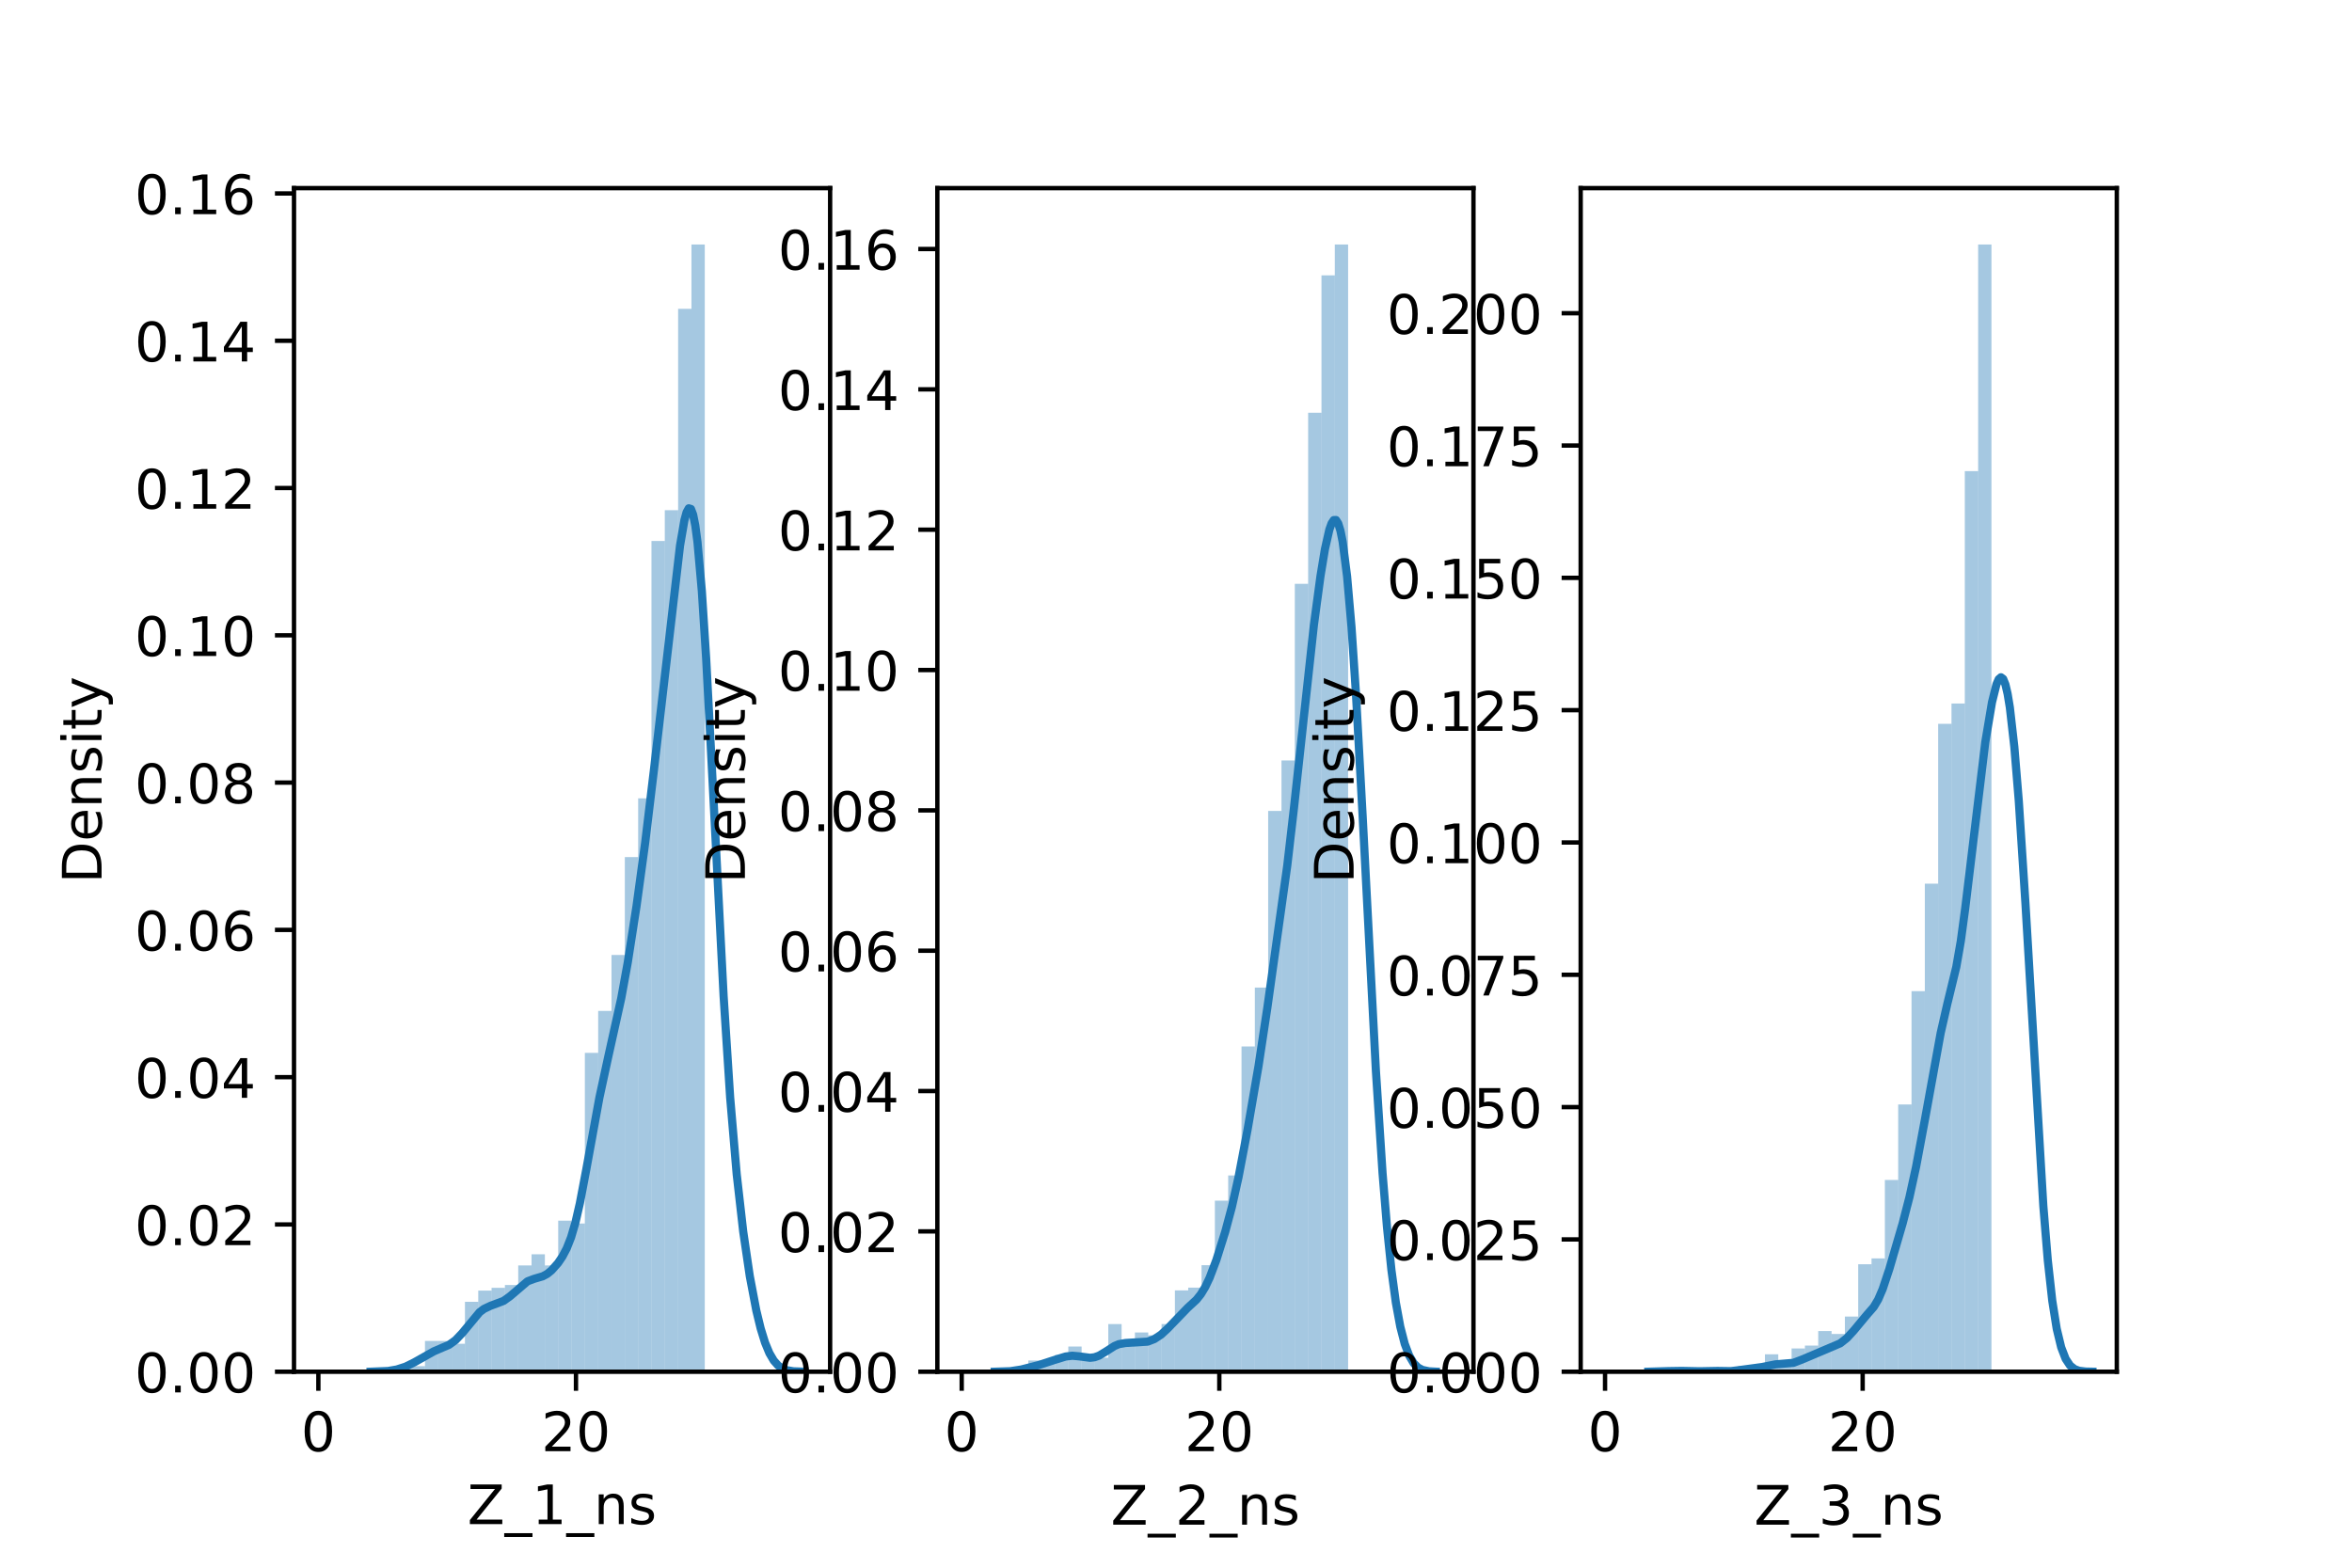 <?xml version="1.0" encoding="utf-8" standalone="no"?>
<!DOCTYPE svg PUBLIC "-//W3C//DTD SVG 1.1//EN"
  "http://www.w3.org/Graphics/SVG/1.1/DTD/svg11.dtd">
<!-- Created with matplotlib (https://matplotlib.org/) -->
<svg height="288pt" version="1.1" viewBox="0 0 432 288" width="432pt" xmlns="http://www.w3.org/2000/svg" xmlns:xlink="http://www.w3.org/1999/xlink">
 <defs>
  <style type="text/css">*{stroke-linecap:butt;stroke-linejoin:round;}</style>
 </defs>
 <g id="figure_1">
  <g id="patch_1">
   <path d="M 0 288 
L 432 288 
L 432 0 
L 0 0 
z
" style="fill:#ffffff;"/>
  </g>
  <g id="axes_1">
   <g id="patch_2">
    <path d="M 54 252 
L 152.471 252 
L 152.471 34.56 
L 54 34.56 
z
" style="fill:#ffffff;"/>
   </g>
   <g id="patch_3">
    <path clip-path="url(#p68e4c7c8db)" d="M 58.476 252 
L 60.923 252 
L 60.923 252 
L 58.476 252 
z
" style="fill:#1f77b4;opacity:0.4;"/>
   </g>
   <g id="patch_4">
    <path clip-path="url(#p68e4c7c8db)" d="M 60.923 252 
L 63.371 252 
L 63.371 252 
L 60.923 252 
z
" style="fill:#1f77b4;opacity:0.4;"/>
   </g>
   <g id="patch_5">
    <path clip-path="url(#p68e4c7c8db)" d="M 63.371 252 
L 65.818 252 
L 65.818 252 
L 63.371 252 
z
" style="fill:#1f77b4;opacity:0.4;"/>
   </g>
   <g id="patch_6">
    <path clip-path="url(#p68e4c7c8db)" d="M 65.818 252 
L 68.265 252 
L 68.265 252 
L 65.818 252 
z
" style="fill:#1f77b4;opacity:0.4;"/>
   </g>
   <g id="patch_7">
    <path clip-path="url(#p68e4c7c8db)" d="M 68.265 252 
L 70.713 252 
L 70.713 252 
L 68.265 252 
z
" style="fill:#1f77b4;opacity:0.4;"/>
   </g>
   <g id="patch_8">
    <path clip-path="url(#p68e4c7c8db)" d="M 70.713 252 
L 73.16 252 
L 73.16 252 
L 70.713 252 
z
" style="fill:#1f77b4;opacity:0.4;"/>
   </g>
   <g id="patch_9">
    <path clip-path="url(#p68e4c7c8db)" d="M 73.16 252 
L 75.607 252 
L 75.607 250.972 
L 73.16 250.972 
z
" style="fill:#1f77b4;opacity:0.4;"/>
   </g>
   <g id="patch_10">
    <path clip-path="url(#p68e4c7c8db)" d="M 75.607 252 
L 78.054 252 
L 78.054 250.972 
L 75.607 250.972 
z
" style="fill:#1f77b4;opacity:0.4;"/>
   </g>
   <g id="patch_11">
    <path clip-path="url(#p68e4c7c8db)" d="M 78.054 252 
L 80.502 252 
L 80.502 246.348 
L 78.054 246.348 
z
" style="fill:#1f77b4;opacity:0.4;"/>
   </g>
   <g id="patch_12">
    <path clip-path="url(#p68e4c7c8db)" d="M 80.502 252 
L 82.949 252 
L 82.949 246.348 
L 80.502 246.348 
z
" style="fill:#1f77b4;opacity:0.4;"/>
   </g>
   <g id="patch_13">
    <path clip-path="url(#p68e4c7c8db)" d="M 82.949 252 
L 85.396 252 
L 85.396 246.861 
L 82.949 246.861 
z
" style="fill:#1f77b4;opacity:0.4;"/>
   </g>
   <g id="patch_14">
    <path clip-path="url(#p68e4c7c8db)" d="M 85.396 252 
L 87.844 252 
L 87.844 239.153 
L 85.396 239.153 
z
" style="fill:#1f77b4;opacity:0.4;"/>
   </g>
   <g id="patch_15">
    <path clip-path="url(#p68e4c7c8db)" d="M 87.844 252 
L 90.291 252 
L 90.291 237.098 
L 87.844 237.098 
z
" style="fill:#1f77b4;opacity:0.4;"/>
   </g>
   <g id="patch_16">
    <path clip-path="url(#p68e4c7c8db)" d="M 90.291 252 
L 92.738 252 
L 92.738 236.584 
L 90.291 236.584 
z
" style="fill:#1f77b4;opacity:0.4;"/>
   </g>
   <g id="patch_17">
    <path clip-path="url(#p68e4c7c8db)" d="M 92.738 252 
L 95.186 252 
L 95.186 236.07 
L 92.738 236.07 
z
" style="fill:#1f77b4;opacity:0.4;"/>
   </g>
   <g id="patch_18">
    <path clip-path="url(#p68e4c7c8db)" d="M 95.186 252 
L 97.633 252 
L 97.633 232.473 
L 95.186 232.473 
z
" style="fill:#1f77b4;opacity:0.4;"/>
   </g>
   <g id="patch_19">
    <path clip-path="url(#p68e4c7c8db)" d="M 97.633 252 
L 100.08 252 
L 100.08 230.418 
L 97.633 230.418 
z
" style="fill:#1f77b4;opacity:0.4;"/>
   </g>
   <g id="patch_20">
    <path clip-path="url(#p68e4c7c8db)" d="M 100.08 252 
L 102.528 252 
L 102.528 232.473 
L 100.08 232.473 
z
" style="fill:#1f77b4;opacity:0.4;"/>
   </g>
   <g id="patch_21">
    <path clip-path="url(#p68e4c7c8db)" d="M 102.528 252 
L 104.975 252 
L 104.975 224.252 
L 102.528 224.252 
z
" style="fill:#1f77b4;opacity:0.4;"/>
   </g>
   <g id="patch_22">
    <path clip-path="url(#p68e4c7c8db)" d="M 104.975 252 
L 107.422 252 
L 107.422 224.765 
L 104.975 224.765 
z
" style="fill:#1f77b4;opacity:0.4;"/>
   </g>
   <g id="patch_23">
    <path clip-path="url(#p68e4c7c8db)" d="M 107.422 252 
L 109.87 252 
L 109.87 193.42 
L 107.422 193.42 
z
" style="fill:#1f77b4;opacity:0.4;"/>
   </g>
   <g id="patch_24">
    <path clip-path="url(#p68e4c7c8db)" d="M 109.87 252 
L 112.317 252 
L 112.317 185.712 
L 109.87 185.712 
z
" style="fill:#1f77b4;opacity:0.4;"/>
   </g>
   <g id="patch_25">
    <path clip-path="url(#p68e4c7c8db)" d="M 112.317 252 
L 114.764 252 
L 114.764 175.435 
L 112.317 175.435 
z
" style="fill:#1f77b4;opacity:0.4;"/>
   </g>
   <g id="patch_26">
    <path clip-path="url(#p68e4c7c8db)" d="M 114.764 252 
L 117.212 252 
L 117.212 157.45 
L 114.764 157.45 
z
" style="fill:#1f77b4;opacity:0.4;"/>
   </g>
   <g id="patch_27">
    <path clip-path="url(#p68e4c7c8db)" d="M 117.212 252 
L 119.659 252 
L 119.659 146.659 
L 117.212 146.659 
z
" style="fill:#1f77b4;opacity:0.4;"/>
   </g>
   <g id="patch_28">
    <path clip-path="url(#p68e4c7c8db)" d="M 119.659 252 
L 122.106 252 
L 122.106 99.383 
L 119.659 99.383 
z
" style="fill:#1f77b4;opacity:0.4;"/>
   </g>
   <g id="patch_29">
    <path clip-path="url(#p68e4c7c8db)" d="M 122.106 252 
L 124.554 252 
L 124.554 93.731 
L 122.106 93.731 
z
" style="fill:#1f77b4;opacity:0.4;"/>
   </g>
   <g id="patch_30">
    <path clip-path="url(#p68e4c7c8db)" d="M 124.554 252 
L 127.001 252 
L 127.001 56.733 
L 124.554 56.733 
z
" style="fill:#1f77b4;opacity:0.4;"/>
   </g>
   <g id="patch_31">
    <path clip-path="url(#p68e4c7c8db)" d="M 127.001 252 
L 129.448 252 
L 129.448 44.914 
L 127.001 44.914 
z
" style="fill:#1f77b4;opacity:0.4;"/>
   </g>
   <g id="matplotlib.axis_1">
    <g id="xtick_1">
     <g id="line2d_1">
      <defs>
       <path d="M 0 0 
L 0 3.5 
" id="m666411eb14" style="stroke:#000000;stroke-width:0.8;"/>
      </defs>
      <g>
       <use style="stroke:#000000;stroke-width:0.8;" x="58.476" xlink:href="#m666411eb14" y="252"/>
      </g>
     </g>
     <g id="text_1">
      <!-- 0 -->
      <g transform="translate(55.295 266.598)scale(0.1 -0.1)">
       <defs>
        <path d="M 31.781 66.406 
Q 24.172 66.406 20.328 58.906 
Q 16.5 51.422 16.5 36.375 
Q 16.5 21.391 20.328 13.891 
Q 24.172 6.391 31.781 6.391 
Q 39.453 6.391 43.281 13.891 
Q 47.125 21.391 47.125 36.375 
Q 47.125 51.422 43.281 58.906 
Q 39.453 66.406 31.781 66.406 
z
M 31.781 74.219 
Q 44.047 74.219 50.516 64.516 
Q 56.984 54.828 56.984 36.375 
Q 56.984 17.969 50.516 8.266 
Q 44.047 -1.422 31.781 -1.422 
Q 19.531 -1.422 13.062 8.266 
Q 6.594 17.969 6.594 36.375 
Q 6.594 54.828 13.062 64.516 
Q 19.531 74.219 31.781 74.219 
z
" id="DejaVuSans-48"/>
       </defs>
       <use xlink:href="#DejaVuSans-48"/>
      </g>
     </g>
    </g>
    <g id="xtick_2">
     <g id="line2d_2">
      <g>
       <use style="stroke:#000000;stroke-width:0.8;" x="105.791" xlink:href="#m666411eb14" y="252"/>
      </g>
     </g>
     <g id="text_2">
      <!-- 20 -->
      <g transform="translate(99.428 266.598)scale(0.1 -0.1)">
       <defs>
        <path d="M 19.188 8.297 
L 53.609 8.297 
L 53.609 0 
L 7.328 0 
L 7.328 8.297 
Q 12.938 14.109 22.625 23.891 
Q 32.328 33.688 34.812 36.531 
Q 39.547 41.844 41.422 45.531 
Q 43.312 49.219 43.312 52.781 
Q 43.312 58.594 39.234 62.25 
Q 35.156 65.922 28.609 65.922 
Q 23.969 65.922 18.812 64.312 
Q 13.672 62.703 7.812 59.422 
L 7.812 69.391 
Q 13.766 71.781 18.938 73 
Q 24.125 74.219 28.422 74.219 
Q 39.75 74.219 46.484 68.547 
Q 53.219 62.891 53.219 53.422 
Q 53.219 48.922 51.531 44.891 
Q 49.859 40.875 45.406 35.406 
Q 44.188 33.984 37.641 27.219 
Q 31.109 20.453 19.188 8.297 
z
" id="DejaVuSans-50"/>
       </defs>
       <use xlink:href="#DejaVuSans-50"/>
       <use x="63.623" xlink:href="#DejaVuSans-48"/>
      </g>
     </g>
    </g>
    <g id="text_3">
     <!-- Z_1_ns -->
     <g transform="translate(85.856 279.998)scale(0.1 -0.1)">
      <defs>
       <path d="M 5.609 72.906 
L 62.891 72.906 
L 62.891 65.375 
L 16.797 8.297 
L 64.016 8.297 
L 64.016 0 
L 4.5 0 
L 4.5 7.516 
L 50.594 64.594 
L 5.609 64.594 
z
" id="DejaVuSans-90"/>
       <path d="M 50.984 -16.609 
L 50.984 -23.578 
L -0.984 -23.578 
L -0.984 -16.609 
z
" id="DejaVuSans-95"/>
       <path d="M 12.406 8.297 
L 28.516 8.297 
L 28.516 63.922 
L 10.984 60.406 
L 10.984 69.391 
L 28.422 72.906 
L 38.281 72.906 
L 38.281 8.297 
L 54.391 8.297 
L 54.391 0 
L 12.406 0 
z
" id="DejaVuSans-49"/>
       <path d="M 54.891 33.016 
L 54.891 0 
L 45.906 0 
L 45.906 32.719 
Q 45.906 40.484 42.875 44.328 
Q 39.844 48.188 33.797 48.188 
Q 26.516 48.188 22.312 43.547 
Q 18.109 38.922 18.109 30.906 
L 18.109 0 
L 9.078 0 
L 9.078 54.688 
L 18.109 54.688 
L 18.109 46.188 
Q 21.344 51.125 25.703 53.562 
Q 30.078 56 35.797 56 
Q 45.219 56 50.047 50.172 
Q 54.891 44.344 54.891 33.016 
z
" id="DejaVuSans-110"/>
       <path d="M 44.281 53.078 
L 44.281 44.578 
Q 40.484 46.531 36.375 47.5 
Q 32.281 48.484 27.875 48.484 
Q 21.188 48.484 17.844 46.438 
Q 14.5 44.391 14.5 40.281 
Q 14.5 37.156 16.891 35.375 
Q 19.281 33.594 26.516 31.984 
L 29.594 31.297 
Q 39.156 29.25 43.188 25.516 
Q 47.219 21.781 47.219 15.094 
Q 47.219 7.469 41.188 3.016 
Q 35.156 -1.422 24.609 -1.422 
Q 20.219 -1.422 15.453 -0.562 
Q 10.688 0.297 5.422 2 
L 5.422 11.281 
Q 10.406 8.688 15.234 7.391 
Q 20.062 6.109 24.812 6.109 
Q 31.156 6.109 34.562 8.281 
Q 37.984 10.453 37.984 14.406 
Q 37.984 18.062 35.516 20.016 
Q 33.062 21.969 24.703 23.781 
L 21.578 24.516 
Q 13.234 26.266 9.516 29.906 
Q 5.812 33.547 5.812 39.891 
Q 5.812 47.609 11.281 51.797 
Q 16.75 56 26.812 56 
Q 31.781 56 36.172 55.266 
Q 40.578 54.547 44.281 53.078 
z
" id="DejaVuSans-115"/>
      </defs>
      <use xlink:href="#DejaVuSans-90"/>
      <use x="68.506" xlink:href="#DejaVuSans-95"/>
      <use x="118.506" xlink:href="#DejaVuSans-49"/>
      <use x="182.129" xlink:href="#DejaVuSans-95"/>
      <use x="232.129" xlink:href="#DejaVuSans-110"/>
      <use x="295.508" xlink:href="#DejaVuSans-115"/>
     </g>
    </g>
   </g>
   <g id="matplotlib.axis_2">
    <g id="ytick_1">
     <g id="line2d_3">
      <defs>
       <path d="M 0 0 
L -3.5 0 
" id="m34e054efee" style="stroke:#000000;stroke-width:0.8;"/>
      </defs>
      <g>
       <use style="stroke:#000000;stroke-width:0.8;" x="54" xlink:href="#m34e054efee" y="252"/>
      </g>
     </g>
     <g id="text_4">
      <!-- 0.00 -->
      <g transform="translate(24.734 255.799)scale(0.1 -0.1)">
       <defs>
        <path d="M 10.688 12.406 
L 21 12.406 
L 21 0 
L 10.688 0 
z
" id="DejaVuSans-46"/>
       </defs>
       <use xlink:href="#DejaVuSans-48"/>
       <use x="63.623" xlink:href="#DejaVuSans-46"/>
       <use x="95.41" xlink:href="#DejaVuSans-48"/>
       <use x="159.033" xlink:href="#DejaVuSans-48"/>
      </g>
     </g>
    </g>
    <g id="ytick_2">
     <g id="line2d_4">
      <g>
       <use style="stroke:#000000;stroke-width:0.8;" x="54" xlink:href="#m34e054efee" y="224.943"/>
      </g>
     </g>
     <g id="text_5">
      <!-- 0.02 -->
      <g transform="translate(24.734 228.742)scale(0.1 -0.1)">
       <use xlink:href="#DejaVuSans-48"/>
       <use x="63.623" xlink:href="#DejaVuSans-46"/>
       <use x="95.41" xlink:href="#DejaVuSans-48"/>
       <use x="159.033" xlink:href="#DejaVuSans-50"/>
      </g>
     </g>
    </g>
    <g id="ytick_3">
     <g id="line2d_5">
      <g>
       <use style="stroke:#000000;stroke-width:0.8;" x="54" xlink:href="#m34e054efee" y="197.885"/>
      </g>
     </g>
     <g id="text_6">
      <!-- 0.04 -->
      <g transform="translate(24.734 201.684)scale(0.1 -0.1)">
       <defs>
        <path d="M 37.797 64.312 
L 12.891 25.391 
L 37.797 25.391 
z
M 35.203 72.906 
L 47.609 72.906 
L 47.609 25.391 
L 58.016 25.391 
L 58.016 17.188 
L 47.609 17.188 
L 47.609 0 
L 37.797 0 
L 37.797 17.188 
L 4.891 17.188 
L 4.891 26.703 
z
" id="DejaVuSans-52"/>
       </defs>
       <use xlink:href="#DejaVuSans-48"/>
       <use x="63.623" xlink:href="#DejaVuSans-46"/>
       <use x="95.41" xlink:href="#DejaVuSans-48"/>
       <use x="159.033" xlink:href="#DejaVuSans-52"/>
      </g>
     </g>
    </g>
    <g id="ytick_4">
     <g id="line2d_6">
      <g>
       <use style="stroke:#000000;stroke-width:0.8;" x="54" xlink:href="#m34e054efee" y="170.828"/>
      </g>
     </g>
     <g id="text_7">
      <!-- 0.06 -->
      <g transform="translate(24.734 174.627)scale(0.1 -0.1)">
       <defs>
        <path d="M 33.016 40.375 
Q 26.375 40.375 22.484 35.828 
Q 18.609 31.297 18.609 23.391 
Q 18.609 15.531 22.484 10.953 
Q 26.375 6.391 33.016 6.391 
Q 39.656 6.391 43.531 10.953 
Q 47.406 15.531 47.406 23.391 
Q 47.406 31.297 43.531 35.828 
Q 39.656 40.375 33.016 40.375 
z
M 52.594 71.297 
L 52.594 62.312 
Q 48.875 64.062 45.094 64.984 
Q 41.312 65.922 37.594 65.922 
Q 27.828 65.922 22.672 59.328 
Q 17.531 52.734 16.797 39.406 
Q 19.672 43.656 24.016 45.922 
Q 28.375 48.188 33.594 48.188 
Q 44.578 48.188 50.953 41.516 
Q 57.328 34.859 57.328 23.391 
Q 57.328 12.156 50.688 5.359 
Q 44.047 -1.422 33.016 -1.422 
Q 20.359 -1.422 13.672 8.266 
Q 6.984 17.969 6.984 36.375 
Q 6.984 53.656 15.188 63.938 
Q 23.391 74.219 37.203 74.219 
Q 40.922 74.219 44.703 73.484 
Q 48.484 72.75 52.594 71.297 
z
" id="DejaVuSans-54"/>
       </defs>
       <use xlink:href="#DejaVuSans-48"/>
       <use x="63.623" xlink:href="#DejaVuSans-46"/>
       <use x="95.41" xlink:href="#DejaVuSans-48"/>
       <use x="159.033" xlink:href="#DejaVuSans-54"/>
      </g>
     </g>
    </g>
    <g id="ytick_5">
     <g id="line2d_7">
      <g>
       <use style="stroke:#000000;stroke-width:0.8;" x="54" xlink:href="#m34e054efee" y="143.77"/>
      </g>
     </g>
     <g id="text_8">
      <!-- 0.08 -->
      <g transform="translate(24.734 147.57)scale(0.1 -0.1)">
       <defs>
        <path d="M 31.781 34.625 
Q 24.75 34.625 20.719 30.859 
Q 16.703 27.094 16.703 20.516 
Q 16.703 13.922 20.719 10.156 
Q 24.75 6.391 31.781 6.391 
Q 38.812 6.391 42.859 10.172 
Q 46.922 13.969 46.922 20.516 
Q 46.922 27.094 42.891 30.859 
Q 38.875 34.625 31.781 34.625 
z
M 21.922 38.812 
Q 15.578 40.375 12.031 44.719 
Q 8.5 49.078 8.5 55.328 
Q 8.5 64.062 14.719 69.141 
Q 20.953 74.219 31.781 74.219 
Q 42.672 74.219 48.875 69.141 
Q 55.078 64.062 55.078 55.328 
Q 55.078 49.078 51.531 44.719 
Q 48 40.375 41.703 38.812 
Q 48.828 37.156 52.797 32.312 
Q 56.781 27.484 56.781 20.516 
Q 56.781 9.906 50.312 4.234 
Q 43.844 -1.422 31.781 -1.422 
Q 19.734 -1.422 13.25 4.234 
Q 6.781 9.906 6.781 20.516 
Q 6.781 27.484 10.781 32.312 
Q 14.797 37.156 21.922 38.812 
z
M 18.312 54.391 
Q 18.312 48.734 21.844 45.562 
Q 25.391 42.391 31.781 42.391 
Q 38.141 42.391 41.719 45.562 
Q 45.312 48.734 45.312 54.391 
Q 45.312 60.062 41.719 63.234 
Q 38.141 66.406 31.781 66.406 
Q 25.391 66.406 21.844 63.234 
Q 18.312 60.062 18.312 54.391 
z
" id="DejaVuSans-56"/>
       </defs>
       <use xlink:href="#DejaVuSans-48"/>
       <use x="63.623" xlink:href="#DejaVuSans-46"/>
       <use x="95.41" xlink:href="#DejaVuSans-48"/>
       <use x="159.033" xlink:href="#DejaVuSans-56"/>
      </g>
     </g>
    </g>
    <g id="ytick_6">
     <g id="line2d_8">
      <g>
       <use style="stroke:#000000;stroke-width:0.8;" x="54" xlink:href="#m34e054efee" y="116.713"/>
      </g>
     </g>
     <g id="text_9">
      <!-- 0.10 -->
      <g transform="translate(24.734 120.512)scale(0.1 -0.1)">
       <use xlink:href="#DejaVuSans-48"/>
       <use x="63.623" xlink:href="#DejaVuSans-46"/>
       <use x="95.41" xlink:href="#DejaVuSans-49"/>
       <use x="159.033" xlink:href="#DejaVuSans-48"/>
      </g>
     </g>
    </g>
    <g id="ytick_7">
     <g id="line2d_9">
      <g>
       <use style="stroke:#000000;stroke-width:0.8;" x="54" xlink:href="#m34e054efee" y="89.656"/>
      </g>
     </g>
     <g id="text_10">
      <!-- 0.12 -->
      <g transform="translate(24.734 93.455)scale(0.1 -0.1)">
       <use xlink:href="#DejaVuSans-48"/>
       <use x="63.623" xlink:href="#DejaVuSans-46"/>
       <use x="95.41" xlink:href="#DejaVuSans-49"/>
       <use x="159.033" xlink:href="#DejaVuSans-50"/>
      </g>
     </g>
    </g>
    <g id="ytick_8">
     <g id="line2d_10">
      <g>
       <use style="stroke:#000000;stroke-width:0.8;" x="54" xlink:href="#m34e054efee" y="62.598"/>
      </g>
     </g>
     <g id="text_11">
      <!-- 0.14 -->
      <g transform="translate(24.734 66.397)scale(0.1 -0.1)">
       <use xlink:href="#DejaVuSans-48"/>
       <use x="63.623" xlink:href="#DejaVuSans-46"/>
       <use x="95.41" xlink:href="#DejaVuSans-49"/>
       <use x="159.033" xlink:href="#DejaVuSans-52"/>
      </g>
     </g>
    </g>
    <g id="ytick_9">
     <g id="line2d_11">
      <g>
       <use style="stroke:#000000;stroke-width:0.8;" x="54" xlink:href="#m34e054efee" y="35.541"/>
      </g>
     </g>
     <g id="text_12">
      <!-- 0.16 -->
      <g transform="translate(24.734 39.34)scale(0.1 -0.1)">
       <use xlink:href="#DejaVuSans-48"/>
       <use x="63.623" xlink:href="#DejaVuSans-46"/>
       <use x="95.41" xlink:href="#DejaVuSans-49"/>
       <use x="159.033" xlink:href="#DejaVuSans-54"/>
      </g>
     </g>
    </g>
    <g id="text_13">
     <!-- Density -->
     <g transform="translate(18.655 162.289)rotate(-90)scale(0.1 -0.1)">
      <defs>
       <path d="M 19.672 64.797 
L 19.672 8.109 
L 31.594 8.109 
Q 46.688 8.109 53.688 14.938 
Q 60.688 21.781 60.688 36.531 
Q 60.688 51.172 53.688 57.984 
Q 46.688 64.797 31.594 64.797 
z
M 9.812 72.906 
L 30.078 72.906 
Q 51.266 72.906 61.172 64.094 
Q 71.094 55.281 71.094 36.531 
Q 71.094 17.672 61.125 8.828 
Q 51.172 0 30.078 0 
L 9.812 0 
z
" id="DejaVuSans-68"/>
       <path d="M 56.203 29.594 
L 56.203 25.203 
L 14.891 25.203 
Q 15.484 15.922 20.484 11.062 
Q 25.484 6.203 34.422 6.203 
Q 39.594 6.203 44.453 7.469 
Q 49.312 8.734 54.109 11.281 
L 54.109 2.781 
Q 49.266 0.734 44.188 -0.344 
Q 39.109 -1.422 33.891 -1.422 
Q 20.797 -1.422 13.156 6.188 
Q 5.516 13.812 5.516 26.812 
Q 5.516 40.234 12.766 48.109 
Q 20.016 56 32.328 56 
Q 43.359 56 49.781 48.891 
Q 56.203 41.797 56.203 29.594 
z
M 47.219 32.234 
Q 47.125 39.594 43.094 43.984 
Q 39.062 48.391 32.422 48.391 
Q 24.906 48.391 20.391 44.141 
Q 15.875 39.891 15.188 32.172 
z
" id="DejaVuSans-101"/>
       <path d="M 9.422 54.688 
L 18.406 54.688 
L 18.406 0 
L 9.422 0 
z
M 9.422 75.984 
L 18.406 75.984 
L 18.406 64.594 
L 9.422 64.594 
z
" id="DejaVuSans-105"/>
       <path d="M 18.312 70.219 
L 18.312 54.688 
L 36.812 54.688 
L 36.812 47.703 
L 18.312 47.703 
L 18.312 18.016 
Q 18.312 11.328 20.141 9.422 
Q 21.969 7.516 27.594 7.516 
L 36.812 7.516 
L 36.812 0 
L 27.594 0 
Q 17.188 0 13.234 3.875 
Q 9.281 7.766 9.281 18.016 
L 9.281 47.703 
L 2.688 47.703 
L 2.688 54.688 
L 9.281 54.688 
L 9.281 70.219 
z
" id="DejaVuSans-116"/>
       <path d="M 32.172 -5.078 
Q 28.375 -14.844 24.75 -17.812 
Q 21.141 -20.797 15.094 -20.797 
L 7.906 -20.797 
L 7.906 -13.281 
L 13.188 -13.281 
Q 16.891 -13.281 18.938 -11.516 
Q 21 -9.766 23.484 -3.219 
L 25.094 0.875 
L 2.984 54.688 
L 12.5 54.688 
L 29.594 11.922 
L 46.688 54.688 
L 56.203 54.688 
z
" id="DejaVuSans-121"/>
      </defs>
      <use xlink:href="#DejaVuSans-68"/>
      <use x="77.002" xlink:href="#DejaVuSans-101"/>
      <use x="138.525" xlink:href="#DejaVuSans-110"/>
      <use x="201.904" xlink:href="#DejaVuSans-115"/>
      <use x="254.004" xlink:href="#DejaVuSans-105"/>
      <use x="281.787" xlink:href="#DejaVuSans-116"/>
      <use x="320.996" xlink:href="#DejaVuSans-121"/>
     </g>
    </g>
   </g>
   <g id="line2d_12">
    <path clip-path="url(#p68e4c7c8db)" d="M 68.077 251.996 
L 71.278 251.864 
L 72.879 251.589 
L 74.48 251.074 
L 76.081 250.283 
L 79.683 248.254 
L 82.484 247.054 
L 83.685 246.184 
L 84.886 244.919 
L 88.087 241.063 
L 88.888 240.461 
L 90.088 239.892 
L 92.49 238.99 
L 93.69 238.13 
L 96.892 235.391 
L 98.093 234.938 
L 99.693 234.467 
L 100.494 234.033 
L 101.294 233.387 
L 102.495 232.034 
L 103.295 230.853 
L 104.096 229.335 
L 104.896 227.3 
L 105.697 224.573 
L 106.497 221.094 
L 107.698 214.765 
L 110.099 201.622 
L 111.7 194.227 
L 114.101 183.413 
L 115.302 176.817 
L 116.903 166.516 
L 118.503 154.807 
L 120.104 141.488 
L 124.907 100.213 
L 125.707 95.566 
L 126.107 94.107 
L 126.508 93.383 
L 126.908 93.5 
L 127.308 94.539 
L 127.708 96.556 
L 128.109 99.579 
L 128.909 108.571 
L 129.709 121.041 
L 130.91 144.041 
L 132.911 183.039 
L 134.112 201.625 
L 135.312 215.713 
L 136.513 226.281 
L 137.714 234.432 
L 138.914 240.757 
L 139.715 244.054 
L 140.515 246.646 
L 141.316 248.584 
L 142.116 249.95 
L 142.916 250.851 
L 143.717 251.403 
L 144.517 251.715 
L 145.718 251.92 
L 147.719 251.994 
L 147.719 251.994 
" style="fill:none;stroke:#1f77b4;stroke-linecap:square;stroke-width:1.5;"/>
   </g>
   <g id="patch_32">
    <path d="M 54 252 
L 54 34.56 
" style="fill:none;stroke:#000000;stroke-linecap:square;stroke-linejoin:miter;stroke-width:0.8;"/>
   </g>
   <g id="patch_33">
    <path d="M 152.471 252 
L 152.471 34.56 
" style="fill:none;stroke:#000000;stroke-linecap:square;stroke-linejoin:miter;stroke-width:0.8;"/>
   </g>
   <g id="patch_34">
    <path d="M 54 252 
L 152.471 252 
" style="fill:none;stroke:#000000;stroke-linecap:square;stroke-linejoin:miter;stroke-width:0.8;"/>
   </g>
   <g id="patch_35">
    <path d="M 54 34.56 
L 152.471 34.56 
" style="fill:none;stroke:#000000;stroke-linecap:square;stroke-linejoin:miter;stroke-width:0.8;"/>
   </g>
  </g>
  <g id="axes_2">
   <g id="patch_36">
    <path d="M 172.165 252 
L 270.635 252 
L 270.635 34.56 
L 172.165 34.56 
z
" style="fill:#ffffff;"/>
   </g>
   <g id="patch_37">
    <path clip-path="url(#p039b60ad58)" d="M 176.641 252 
L 179.088 252 
L 179.088 252 
L 176.641 252 
z
" style="fill:#1f77b4;opacity:0.4;"/>
   </g>
   <g id="patch_38">
    <path clip-path="url(#p039b60ad58)" d="M 179.088 252 
L 181.535 252 
L 181.535 252 
L 179.088 252 
z
" style="fill:#1f77b4;opacity:0.4;"/>
   </g>
   <g id="patch_39">
    <path clip-path="url(#p039b60ad58)" d="M 181.535 252 
L 183.983 252 
L 183.983 252 
L 181.535 252 
z
" style="fill:#1f77b4;opacity:0.4;"/>
   </g>
   <g id="patch_40">
    <path clip-path="url(#p039b60ad58)" d="M 183.983 252 
L 186.43 252 
L 186.43 252 
L 183.983 252 
z
" style="fill:#1f77b4;opacity:0.4;"/>
   </g>
   <g id="patch_41">
    <path clip-path="url(#p039b60ad58)" d="M 186.43 252 
L 188.877 252 
L 188.877 252 
L 186.43 252 
z
" style="fill:#1f77b4;opacity:0.4;"/>
   </g>
   <g id="patch_42">
    <path clip-path="url(#p039b60ad58)" d="M 188.877 252 
L 191.325 252 
L 191.325 249.939 
L 188.877 249.939 
z
" style="fill:#1f77b4;opacity:0.4;"/>
   </g>
   <g id="patch_43">
    <path clip-path="url(#p039b60ad58)" d="M 191.325 252 
L 193.772 252 
L 193.772 249.939 
L 191.325 249.939 
z
" style="fill:#1f77b4;opacity:0.4;"/>
   </g>
   <g id="patch_44">
    <path clip-path="url(#p039b60ad58)" d="M 193.772 252 
L 196.219 252 
L 196.219 248.909 
L 193.772 248.909 
z
" style="fill:#1f77b4;opacity:0.4;"/>
   </g>
   <g id="patch_45">
    <path clip-path="url(#p039b60ad58)" d="M 196.219 252 
L 198.667 252 
L 198.667 247.364 
L 196.219 247.364 
z
" style="fill:#1f77b4;opacity:0.4;"/>
   </g>
   <g id="patch_46">
    <path clip-path="url(#p039b60ad58)" d="M 198.667 252 
L 201.114 252 
L 201.114 249.424 
L 198.667 249.424 
z
" style="fill:#1f77b4;opacity:0.4;"/>
   </g>
   <g id="patch_47">
    <path clip-path="url(#p039b60ad58)" d="M 201.114 252 
L 203.561 252 
L 203.561 249.424 
L 201.114 249.424 
z
" style="fill:#1f77b4;opacity:0.4;"/>
   </g>
   <g id="patch_48">
    <path clip-path="url(#p039b60ad58)" d="M 203.561 252 
L 206.008 252 
L 206.008 243.243 
L 203.561 243.243 
z
" style="fill:#1f77b4;opacity:0.4;"/>
   </g>
   <g id="patch_49">
    <path clip-path="url(#p039b60ad58)" d="M 206.008 252 
L 208.456 252 
L 208.456 246.849 
L 206.008 246.849 
z
" style="fill:#1f77b4;opacity:0.4;"/>
   </g>
   <g id="patch_50">
    <path clip-path="url(#p039b60ad58)" d="M 208.456 252 
L 210.903 252 
L 210.903 244.788 
L 208.456 244.788 
z
" style="fill:#1f77b4;opacity:0.4;"/>
   </g>
   <g id="patch_51">
    <path clip-path="url(#p039b60ad58)" d="M 210.903 252 
L 213.35 252 
L 213.35 245.303 
L 210.903 245.303 
z
" style="fill:#1f77b4;opacity:0.4;"/>
   </g>
   <g id="patch_52">
    <path clip-path="url(#p039b60ad58)" d="M 213.35 252 
L 215.798 252 
L 215.798 243.243 
L 213.35 243.243 
z
" style="fill:#1f77b4;opacity:0.4;"/>
   </g>
   <g id="patch_53">
    <path clip-path="url(#p039b60ad58)" d="M 215.798 252 
L 218.245 252 
L 218.245 237.061 
L 215.798 237.061 
z
" style="fill:#1f77b4;opacity:0.4;"/>
   </g>
   <g id="patch_54">
    <path clip-path="url(#p039b60ad58)" d="M 218.245 252 
L 220.692 252 
L 220.692 236.546 
L 218.245 236.546 
z
" style="fill:#1f77b4;opacity:0.4;"/>
   </g>
   <g id="patch_55">
    <path clip-path="url(#p039b60ad58)" d="M 220.692 252 
L 223.14 252 
L 223.14 232.425 
L 220.692 232.425 
z
" style="fill:#1f77b4;opacity:0.4;"/>
   </g>
   <g id="patch_56">
    <path clip-path="url(#p039b60ad58)" d="M 223.14 252 
L 225.587 252 
L 225.587 220.577 
L 223.14 220.577 
z
" style="fill:#1f77b4;opacity:0.4;"/>
   </g>
   <g id="patch_57">
    <path clip-path="url(#p039b60ad58)" d="M 225.587 252 
L 228.034 252 
L 228.034 215.94 
L 225.587 215.94 
z
" style="fill:#1f77b4;opacity:0.4;"/>
   </g>
   <g id="patch_58">
    <path clip-path="url(#p039b60ad58)" d="M 228.034 252 
L 230.482 252 
L 230.482 192.244 
L 228.034 192.244 
z
" style="fill:#1f77b4;opacity:0.4;"/>
   </g>
   <g id="patch_59">
    <path clip-path="url(#p039b60ad58)" d="M 230.482 252 
L 232.929 252 
L 232.929 181.426 
L 230.482 181.426 
z
" style="fill:#1f77b4;opacity:0.4;"/>
   </g>
   <g id="patch_60">
    <path clip-path="url(#p039b60ad58)" d="M 232.929 252 
L 235.376 252 
L 235.376 148.972 
L 232.929 148.972 
z
" style="fill:#1f77b4;opacity:0.4;"/>
   </g>
   <g id="patch_61">
    <path clip-path="url(#p039b60ad58)" d="M 235.376 252 
L 237.824 252 
L 237.824 139.7 
L 235.376 139.7 
z
" style="fill:#1f77b4;opacity:0.4;"/>
   </g>
   <g id="patch_62">
    <path clip-path="url(#p039b60ad58)" d="M 237.824 252 
L 240.271 252 
L 240.271 107.246 
L 237.824 107.246 
z
" style="fill:#1f77b4;opacity:0.4;"/>
   </g>
   <g id="patch_63">
    <path clip-path="url(#p039b60ad58)" d="M 240.271 252 
L 242.718 252 
L 242.718 75.823 
L 240.271 75.823 
z
" style="fill:#1f77b4;opacity:0.4;"/>
   </g>
   <g id="patch_64">
    <path clip-path="url(#p039b60ad58)" d="M 242.718 252 
L 245.166 252 
L 245.166 50.581 
L 242.718 50.581 
z
" style="fill:#1f77b4;opacity:0.4;"/>
   </g>
   <g id="patch_65">
    <path clip-path="url(#p039b60ad58)" d="M 245.166 252 
L 247.613 252 
L 247.613 44.914 
L 245.166 44.914 
z
" style="fill:#1f77b4;opacity:0.4;"/>
   </g>
   <g id="matplotlib.axis_3">
    <g id="xtick_3">
     <g id="line2d_13">
      <g>
       <use style="stroke:#000000;stroke-width:0.8;" x="176.641" xlink:href="#m666411eb14" y="252"/>
      </g>
     </g>
     <g id="text_14">
      <!-- 0 -->
      <g transform="translate(173.459 266.598)scale(0.1 -0.1)">
       <use xlink:href="#DejaVuSans-48"/>
      </g>
     </g>
    </g>
    <g id="xtick_4">
     <g id="line2d_14">
      <g>
       <use style="stroke:#000000;stroke-width:0.8;" x="223.955" xlink:href="#m666411eb14" y="252"/>
      </g>
     </g>
     <g id="text_15">
      <!-- 20 -->
      <g transform="translate(217.593 266.598)scale(0.1 -0.1)">
       <use xlink:href="#DejaVuSans-50"/>
       <use x="63.623" xlink:href="#DejaVuSans-48"/>
      </g>
     </g>
    </g>
    <g id="text_16">
     <!-- Z_2_ns -->
     <g transform="translate(204.02 280.1)scale(0.1 -0.1)">
      <use xlink:href="#DejaVuSans-90"/>
      <use x="68.506" xlink:href="#DejaVuSans-95"/>
      <use x="118.506" xlink:href="#DejaVuSans-50"/>
      <use x="182.129" xlink:href="#DejaVuSans-95"/>
      <use x="232.129" xlink:href="#DejaVuSans-110"/>
      <use x="295.508" xlink:href="#DejaVuSans-115"/>
     </g>
    </g>
   </g>
   <g id="matplotlib.axis_4">
    <g id="ytick_10">
     <g id="line2d_15">
      <g>
       <use style="stroke:#000000;stroke-width:0.8;" x="172.165" xlink:href="#m34e054efee" y="252"/>
      </g>
     </g>
     <g id="text_17">
      <!-- 0.00 -->
      <g transform="translate(142.899 255.799)scale(0.1 -0.1)">
       <use xlink:href="#DejaVuSans-48"/>
       <use x="63.623" xlink:href="#DejaVuSans-46"/>
       <use x="95.41" xlink:href="#DejaVuSans-48"/>
       <use x="159.033" xlink:href="#DejaVuSans-48"/>
      </g>
     </g>
    </g>
    <g id="ytick_11">
     <g id="line2d_16">
      <g>
       <use style="stroke:#000000;stroke-width:0.8;" x="172.165" xlink:href="#m34e054efee" y="226.218"/>
      </g>
     </g>
     <g id="text_18">
      <!-- 0.02 -->
      <g transform="translate(142.899 230.017)scale(0.1 -0.1)">
       <use xlink:href="#DejaVuSans-48"/>
       <use x="63.623" xlink:href="#DejaVuSans-46"/>
       <use x="95.41" xlink:href="#DejaVuSans-48"/>
       <use x="159.033" xlink:href="#DejaVuSans-50"/>
      </g>
     </g>
    </g>
    <g id="ytick_12">
     <g id="line2d_17">
      <g>
       <use style="stroke:#000000;stroke-width:0.8;" x="172.165" xlink:href="#m34e054efee" y="200.436"/>
      </g>
     </g>
     <g id="text_19">
      <!-- 0.04 -->
      <g transform="translate(142.899 204.236)scale(0.1 -0.1)">
       <use xlink:href="#DejaVuSans-48"/>
       <use x="63.623" xlink:href="#DejaVuSans-46"/>
       <use x="95.41" xlink:href="#DejaVuSans-48"/>
       <use x="159.033" xlink:href="#DejaVuSans-52"/>
      </g>
     </g>
    </g>
    <g id="ytick_13">
     <g id="line2d_18">
      <g>
       <use style="stroke:#000000;stroke-width:0.8;" x="172.165" xlink:href="#m34e054efee" y="174.655"/>
      </g>
     </g>
     <g id="text_20">
      <!-- 0.06 -->
      <g transform="translate(142.899 178.454)scale(0.1 -0.1)">
       <use xlink:href="#DejaVuSans-48"/>
       <use x="63.623" xlink:href="#DejaVuSans-46"/>
       <use x="95.41" xlink:href="#DejaVuSans-48"/>
       <use x="159.033" xlink:href="#DejaVuSans-54"/>
      </g>
     </g>
    </g>
    <g id="ytick_14">
     <g id="line2d_19">
      <g>
       <use style="stroke:#000000;stroke-width:0.8;" x="172.165" xlink:href="#m34e054efee" y="148.873"/>
      </g>
     </g>
     <g id="text_21">
      <!-- 0.08 -->
      <g transform="translate(142.899 152.672)scale(0.1 -0.1)">
       <use xlink:href="#DejaVuSans-48"/>
       <use x="63.623" xlink:href="#DejaVuSans-46"/>
       <use x="95.41" xlink:href="#DejaVuSans-48"/>
       <use x="159.033" xlink:href="#DejaVuSans-56"/>
      </g>
     </g>
    </g>
    <g id="ytick_15">
     <g id="line2d_20">
      <g>
       <use style="stroke:#000000;stroke-width:0.8;" x="172.165" xlink:href="#m34e054efee" y="123.091"/>
      </g>
     </g>
     <g id="text_22">
      <!-- 0.10 -->
      <g transform="translate(142.899 126.89)scale(0.1 -0.1)">
       <use xlink:href="#DejaVuSans-48"/>
       <use x="63.623" xlink:href="#DejaVuSans-46"/>
       <use x="95.41" xlink:href="#DejaVuSans-49"/>
       <use x="159.033" xlink:href="#DejaVuSans-48"/>
      </g>
     </g>
    </g>
    <g id="ytick_16">
     <g id="line2d_21">
      <g>
       <use style="stroke:#000000;stroke-width:0.8;" x="172.165" xlink:href="#m34e054efee" y="97.309"/>
      </g>
     </g>
     <g id="text_23">
      <!-- 0.12 -->
      <g transform="translate(142.899 101.108)scale(0.1 -0.1)">
       <use xlink:href="#DejaVuSans-48"/>
       <use x="63.623" xlink:href="#DejaVuSans-46"/>
       <use x="95.41" xlink:href="#DejaVuSans-49"/>
       <use x="159.033" xlink:href="#DejaVuSans-50"/>
      </g>
     </g>
    </g>
    <g id="ytick_17">
     <g id="line2d_22">
      <g>
       <use style="stroke:#000000;stroke-width:0.8;" x="172.165" xlink:href="#m34e054efee" y="71.527"/>
      </g>
     </g>
     <g id="text_24">
      <!-- 0.14 -->
      <g transform="translate(142.899 75.327)scale(0.1 -0.1)">
       <use xlink:href="#DejaVuSans-48"/>
       <use x="63.623" xlink:href="#DejaVuSans-46"/>
       <use x="95.41" xlink:href="#DejaVuSans-49"/>
       <use x="159.033" xlink:href="#DejaVuSans-52"/>
      </g>
     </g>
    </g>
    <g id="ytick_18">
     <g id="line2d_23">
      <g>
       <use style="stroke:#000000;stroke-width:0.8;" x="172.165" xlink:href="#m34e054efee" y="45.746"/>
      </g>
     </g>
     <g id="text_25">
      <!-- 0.16 -->
      <g transform="translate(142.899 49.545)scale(0.1 -0.1)">
       <use xlink:href="#DejaVuSans-48"/>
       <use x="63.623" xlink:href="#DejaVuSans-46"/>
       <use x="95.41" xlink:href="#DejaVuSans-49"/>
       <use x="159.033" xlink:href="#DejaVuSans-54"/>
      </g>
     </g>
    </g>
    <g id="text_26">
     <!-- Density -->
     <g transform="translate(136.819 162.289)rotate(-90)scale(0.1 -0.1)">
      <use xlink:href="#DejaVuSans-68"/>
      <use x="77.002" xlink:href="#DejaVuSans-101"/>
      <use x="138.525" xlink:href="#DejaVuSans-110"/>
      <use x="201.904" xlink:href="#DejaVuSans-115"/>
      <use x="254.004" xlink:href="#DejaVuSans-105"/>
      <use x="281.787" xlink:href="#DejaVuSans-116"/>
      <use x="320.996" xlink:href="#DejaVuSans-121"/>
     </g>
    </g>
   </g>
   <g id="line2d_24">
    <path clip-path="url(#p039b60ad58)" d="M 182.713 251.997 
L 185.562 251.903 
L 187.597 251.589 
L 190.853 250.758 
L 193.702 249.831 
L 195.737 249.205 
L 196.958 249.063 
L 198.179 249.172 
L 200.214 249.442 
L 201.028 249.343 
L 201.842 249.055 
L 203.063 248.328 
L 204.691 247.28 
L 205.505 246.937 
L 206.726 246.721 
L 210.796 246.473 
L 212.017 246.004 
L 213.238 245.201 
L 214.459 244.077 
L 218.122 240.278 
L 219.75 238.779 
L 220.564 237.763 
L 221.378 236.42 
L 222.192 234.701 
L 223.413 231.474 
L 225.041 226.296 
L 226.262 221.732 
L 227.483 216.264 
L 229.111 207.715 
L 231.146 195.903 
L 232.774 185.161 
L 236.437 159.012 
L 237.658 148.505 
L 241.321 114.871 
L 242.542 105.804 
L 243.356 100.875 
L 244.17 97.282 
L 244.577 96.148 
L 244.984 95.545 
L 245.391 95.534 
L 245.798 96.169 
L 246.205 97.492 
L 246.612 99.537 
L 247.426 105.877 
L 248.24 115.246 
L 249.054 127.453 
L 250.275 149.802 
L 252.717 196.725 
L 253.938 215.507 
L 254.752 225.429 
L 255.566 233.294 
L 256.38 239.296 
L 257.194 243.721 
L 258.008 246.873 
L 258.822 249.026 
L 259.636 250.41 
L 260.45 251.23 
L 261.264 251.666 
L 262.485 251.924 
L 263.706 251.987 
L 263.706 251.987 
" style="fill:none;stroke:#1f77b4;stroke-linecap:square;stroke-width:1.5;"/>
   </g>
   <g id="patch_66">
    <path d="M 172.165 252 
L 172.165 34.56 
" style="fill:none;stroke:#000000;stroke-linecap:square;stroke-linejoin:miter;stroke-width:0.8;"/>
   </g>
   <g id="patch_67">
    <path d="M 270.635 252 
L 270.635 34.56 
" style="fill:none;stroke:#000000;stroke-linecap:square;stroke-linejoin:miter;stroke-width:0.8;"/>
   </g>
   <g id="patch_68">
    <path d="M 172.165 252 
L 270.635 252 
" style="fill:none;stroke:#000000;stroke-linecap:square;stroke-linejoin:miter;stroke-width:0.8;"/>
   </g>
   <g id="patch_69">
    <path d="M 172.165 34.56 
L 270.635 34.56 
" style="fill:none;stroke:#000000;stroke-linecap:square;stroke-linejoin:miter;stroke-width:0.8;"/>
   </g>
  </g>
  <g id="axes_3">
   <g id="patch_70">
    <path d="M 290.329 252 
L 388.8 252 
L 388.8 34.56 
L 290.329 34.56 
z
" style="fill:#ffffff;"/>
   </g>
   <g id="patch_71">
    <path clip-path="url(#pa00cfd37cf)" d="M 294.805 252 
L 297.253 252 
L 297.253 252 
L 294.805 252 
z
" style="fill:#1f77b4;opacity:0.4;"/>
   </g>
   <g id="patch_72">
    <path clip-path="url(#pa00cfd37cf)" d="M 297.253 252 
L 299.7 252 
L 299.7 252 
L 297.253 252 
z
" style="fill:#1f77b4;opacity:0.4;"/>
   </g>
   <g id="patch_73">
    <path clip-path="url(#pa00cfd37cf)" d="M 299.7 252 
L 302.147 252 
L 302.147 252 
L 299.7 252 
z
" style="fill:#1f77b4;opacity:0.4;"/>
   </g>
   <g id="patch_74">
    <path clip-path="url(#pa00cfd37cf)" d="M 302.147 252 
L 304.595 252 
L 304.595 252 
L 302.147 252 
z
" style="fill:#1f77b4;opacity:0.4;"/>
   </g>
   <g id="patch_75">
    <path clip-path="url(#pa00cfd37cf)" d="M 304.595 252 
L 307.042 252 
L 307.042 252 
L 304.595 252 
z
" style="fill:#1f77b4;opacity:0.4;"/>
   </g>
   <g id="patch_76">
    <path clip-path="url(#pa00cfd37cf)" d="M 307.042 252 
L 309.489 252 
L 309.489 251.466 
L 307.042 251.466 
z
" style="fill:#1f77b4;opacity:0.4;"/>
   </g>
   <g id="patch_77">
    <path clip-path="url(#pa00cfd37cf)" d="M 309.489 252 
L 311.937 252 
L 311.937 252 
L 309.489 252 
z
" style="fill:#1f77b4;opacity:0.4;"/>
   </g>
   <g id="patch_78">
    <path clip-path="url(#pa00cfd37cf)" d="M 311.937 252 
L 314.384 252 
L 314.384 252 
L 311.937 252 
z
" style="fill:#1f77b4;opacity:0.4;"/>
   </g>
   <g id="patch_79">
    <path clip-path="url(#pa00cfd37cf)" d="M 314.384 252 
L 316.831 252 
L 316.831 251.466 
L 314.384 251.466 
z
" style="fill:#1f77b4;opacity:0.4;"/>
   </g>
   <g id="patch_80">
    <path clip-path="url(#pa00cfd37cf)" d="M 316.831 252 
L 319.279 252 
L 319.279 252 
L 316.831 252 
z
" style="fill:#1f77b4;opacity:0.4;"/>
   </g>
   <g id="patch_81">
    <path clip-path="url(#pa00cfd37cf)" d="M 319.279 252 
L 321.726 252 
L 321.726 250.933 
L 319.279 250.933 
z
" style="fill:#1f77b4;opacity:0.4;"/>
   </g>
   <g id="patch_82">
    <path clip-path="url(#pa00cfd37cf)" d="M 321.726 252 
L 324.173 252 
L 324.173 251.466 
L 321.726 251.466 
z
" style="fill:#1f77b4;opacity:0.4;"/>
   </g>
   <g id="patch_83">
    <path clip-path="url(#pa00cfd37cf)" d="M 324.173 252 
L 326.621 252 
L 326.621 248.798 
L 324.173 248.798 
z
" style="fill:#1f77b4;opacity:0.4;"/>
   </g>
   <g id="patch_84">
    <path clip-path="url(#pa00cfd37cf)" d="M 326.621 252 
L 329.068 252 
L 329.068 250.399 
L 326.621 250.399 
z
" style="fill:#1f77b4;opacity:0.4;"/>
   </g>
   <g id="patch_85">
    <path clip-path="url(#pa00cfd37cf)" d="M 329.068 252 
L 331.515 252 
L 331.515 247.73 
L 329.068 247.73 
z
" style="fill:#1f77b4;opacity:0.4;"/>
   </g>
   <g id="patch_86">
    <path clip-path="url(#pa00cfd37cf)" d="M 331.515 252 
L 333.962 252 
L 333.962 247.196 
L 331.515 247.196 
z
" style="fill:#1f77b4;opacity:0.4;"/>
   </g>
   <g id="patch_87">
    <path clip-path="url(#pa00cfd37cf)" d="M 333.962 252 
L 336.41 252 
L 336.41 244.528 
L 333.962 244.528 
z
" style="fill:#1f77b4;opacity:0.4;"/>
   </g>
   <g id="patch_88">
    <path clip-path="url(#pa00cfd37cf)" d="M 336.41 252 
L 338.857 252 
L 338.857 245.062 
L 336.41 245.062 
z
" style="fill:#1f77b4;opacity:0.4;"/>
   </g>
   <g id="patch_89">
    <path clip-path="url(#pa00cfd37cf)" d="M 338.857 252 
L 341.304 252 
L 341.304 241.859 
L 338.857 241.859 
z
" style="fill:#1f77b4;opacity:0.4;"/>
   </g>
   <g id="patch_90">
    <path clip-path="url(#pa00cfd37cf)" d="M 341.304 252 
L 343.752 252 
L 343.752 232.252 
L 341.304 232.252 
z
" style="fill:#1f77b4;opacity:0.4;"/>
   </g>
   <g id="patch_91">
    <path clip-path="url(#pa00cfd37cf)" d="M 343.752 252 
L 346.199 252 
L 346.199 231.185 
L 343.752 231.185 
z
" style="fill:#1f77b4;opacity:0.4;"/>
   </g>
   <g id="patch_92">
    <path clip-path="url(#pa00cfd37cf)" d="M 346.199 252 
L 348.646 252 
L 348.646 216.774 
L 346.199 216.774 
z
" style="fill:#1f77b4;opacity:0.4;"/>
   </g>
   <g id="patch_93">
    <path clip-path="url(#pa00cfd37cf)" d="M 348.646 252 
L 351.094 252 
L 351.094 202.897 
L 348.646 202.897 
z
" style="fill:#1f77b4;opacity:0.4;"/>
   </g>
   <g id="patch_94">
    <path clip-path="url(#pa00cfd37cf)" d="M 351.094 252 
L 353.541 252 
L 353.541 182.082 
L 351.094 182.082 
z
" style="fill:#1f77b4;opacity:0.4;"/>
   </g>
   <g id="patch_95">
    <path clip-path="url(#pa00cfd37cf)" d="M 353.541 252 
L 355.988 252 
L 355.988 162.334 
L 353.541 162.334 
z
" style="fill:#1f77b4;opacity:0.4;"/>
   </g>
   <g id="patch_96">
    <path clip-path="url(#pa00cfd37cf)" d="M 355.988 252 
L 358.436 252 
L 358.436 132.979 
L 355.988 132.979 
z
" style="fill:#1f77b4;opacity:0.4;"/>
   </g>
   <g id="patch_97">
    <path clip-path="url(#pa00cfd37cf)" d="M 358.436 252 
L 360.883 252 
L 360.883 129.243 
L 358.436 129.243 
z
" style="fill:#1f77b4;opacity:0.4;"/>
   </g>
   <g id="patch_98">
    <path clip-path="url(#pa00cfd37cf)" d="M 360.883 252 
L 363.33 252 
L 363.33 86.545 
L 360.883 86.545 
z
" style="fill:#1f77b4;opacity:0.4;"/>
   </g>
   <g id="patch_99">
    <path clip-path="url(#pa00cfd37cf)" d="M 363.33 252 
L 365.778 252 
L 365.778 44.914 
L 363.33 44.914 
z
" style="fill:#1f77b4;opacity:0.4;"/>
   </g>
   <g id="matplotlib.axis_5">
    <g id="xtick_5">
     <g id="line2d_25">
      <g>
       <use style="stroke:#000000;stroke-width:0.8;" x="294.805" xlink:href="#m666411eb14" y="252"/>
      </g>
     </g>
     <g id="text_27">
      <!-- 0 -->
      <g transform="translate(291.624 266.598)scale(0.1 -0.1)">
       <use xlink:href="#DejaVuSans-48"/>
      </g>
     </g>
    </g>
    <g id="xtick_6">
     <g id="line2d_26">
      <g>
       <use style="stroke:#000000;stroke-width:0.8;" x="342.12" xlink:href="#m666411eb14" y="252"/>
      </g>
     </g>
     <g id="text_28">
      <!-- 20 -->
      <g transform="translate(335.758 266.598)scale(0.1 -0.1)">
       <use xlink:href="#DejaVuSans-50"/>
       <use x="63.623" xlink:href="#DejaVuSans-48"/>
      </g>
     </g>
    </g>
    <g id="text_29">
     <!-- Z_3_ns -->
     <g transform="translate(322.185 280.1)scale(0.1 -0.1)">
      <defs>
       <path d="M 40.578 39.312 
Q 47.656 37.797 51.625 33 
Q 55.609 28.219 55.609 21.188 
Q 55.609 10.406 48.188 4.484 
Q 40.766 -1.422 27.094 -1.422 
Q 22.516 -1.422 17.656 -0.516 
Q 12.797 0.391 7.625 2.203 
L 7.625 11.719 
Q 11.719 9.328 16.594 8.109 
Q 21.484 6.891 26.812 6.891 
Q 36.078 6.891 40.938 10.547 
Q 45.797 14.203 45.797 21.188 
Q 45.797 27.641 41.281 31.266 
Q 36.766 34.906 28.719 34.906 
L 20.219 34.906 
L 20.219 43.016 
L 29.109 43.016 
Q 36.375 43.016 40.234 45.922 
Q 44.094 48.828 44.094 54.297 
Q 44.094 59.906 40.109 62.906 
Q 36.141 65.922 28.719 65.922 
Q 24.656 65.922 20.016 65.031 
Q 15.375 64.156 9.812 62.312 
L 9.812 71.094 
Q 15.438 72.656 20.344 73.438 
Q 25.25 74.219 29.594 74.219 
Q 40.828 74.219 47.359 69.109 
Q 53.906 64.016 53.906 55.328 
Q 53.906 49.266 50.438 45.094 
Q 46.969 40.922 40.578 39.312 
z
" id="DejaVuSans-51"/>
      </defs>
      <use xlink:href="#DejaVuSans-90"/>
      <use x="68.506" xlink:href="#DejaVuSans-95"/>
      <use x="118.506" xlink:href="#DejaVuSans-51"/>
      <use x="182.129" xlink:href="#DejaVuSans-95"/>
      <use x="232.129" xlink:href="#DejaVuSans-110"/>
      <use x="295.508" xlink:href="#DejaVuSans-115"/>
     </g>
    </g>
   </g>
   <g id="matplotlib.axis_6">
    <g id="ytick_19">
     <g id="line2d_27">
      <g>
       <use style="stroke:#000000;stroke-width:0.8;" x="290.329" xlink:href="#m34e054efee" y="252"/>
      </g>
     </g>
     <g id="text_30">
      <!-- 0.000 -->
      <g transform="translate(254.701 255.799)scale(0.1 -0.1)">
       <use xlink:href="#DejaVuSans-48"/>
       <use x="63.623" xlink:href="#DejaVuSans-46"/>
       <use x="95.41" xlink:href="#DejaVuSans-48"/>
       <use x="159.033" xlink:href="#DejaVuSans-48"/>
       <use x="222.656" xlink:href="#DejaVuSans-48"/>
      </g>
     </g>
    </g>
    <g id="ytick_20">
     <g id="line2d_28">
      <g>
       <use style="stroke:#000000;stroke-width:0.8;" x="290.329" xlink:href="#m34e054efee" y="227.692"/>
      </g>
     </g>
     <g id="text_31">
      <!-- 0.025 -->
      <g transform="translate(254.701 231.492)scale(0.1 -0.1)">
       <defs>
        <path d="M 10.797 72.906 
L 49.516 72.906 
L 49.516 64.594 
L 19.828 64.594 
L 19.828 46.734 
Q 21.969 47.469 24.109 47.828 
Q 26.266 48.188 28.422 48.188 
Q 40.625 48.188 47.75 41.5 
Q 54.891 34.812 54.891 23.391 
Q 54.891 11.625 47.562 5.094 
Q 40.234 -1.422 26.906 -1.422 
Q 22.312 -1.422 17.547 -0.641 
Q 12.797 0.141 7.719 1.703 
L 7.719 11.625 
Q 12.109 9.234 16.797 8.062 
Q 21.484 6.891 26.703 6.891 
Q 35.156 6.891 40.078 11.328 
Q 45.016 15.766 45.016 23.391 
Q 45.016 31 40.078 35.438 
Q 35.156 39.891 26.703 39.891 
Q 22.75 39.891 18.812 39.016 
Q 14.891 38.141 10.797 36.281 
z
" id="DejaVuSans-53"/>
       </defs>
       <use xlink:href="#DejaVuSans-48"/>
       <use x="63.623" xlink:href="#DejaVuSans-46"/>
       <use x="95.41" xlink:href="#DejaVuSans-48"/>
       <use x="159.033" xlink:href="#DejaVuSans-50"/>
       <use x="222.656" xlink:href="#DejaVuSans-53"/>
      </g>
     </g>
    </g>
    <g id="ytick_21">
     <g id="line2d_29">
      <g>
       <use style="stroke:#000000;stroke-width:0.8;" x="290.329" xlink:href="#m34e054efee" y="203.385"/>
      </g>
     </g>
     <g id="text_32">
      <!-- 0.050 -->
      <g transform="translate(254.701 207.184)scale(0.1 -0.1)">
       <use xlink:href="#DejaVuSans-48"/>
       <use x="63.623" xlink:href="#DejaVuSans-46"/>
       <use x="95.41" xlink:href="#DejaVuSans-48"/>
       <use x="159.033" xlink:href="#DejaVuSans-53"/>
       <use x="222.656" xlink:href="#DejaVuSans-48"/>
      </g>
     </g>
    </g>
    <g id="ytick_22">
     <g id="line2d_30">
      <g>
       <use style="stroke:#000000;stroke-width:0.8;" x="290.329" xlink:href="#m34e054efee" y="179.077"/>
      </g>
     </g>
     <g id="text_33">
      <!-- 0.075 -->
      <g transform="translate(254.701 182.877)scale(0.1 -0.1)">
       <defs>
        <path d="M 8.203 72.906 
L 55.078 72.906 
L 55.078 68.703 
L 28.609 0 
L 18.312 0 
L 43.219 64.594 
L 8.203 64.594 
z
" id="DejaVuSans-55"/>
       </defs>
       <use xlink:href="#DejaVuSans-48"/>
       <use x="63.623" xlink:href="#DejaVuSans-46"/>
       <use x="95.41" xlink:href="#DejaVuSans-48"/>
       <use x="159.033" xlink:href="#DejaVuSans-55"/>
       <use x="222.656" xlink:href="#DejaVuSans-53"/>
      </g>
     </g>
    </g>
    <g id="ytick_23">
     <g id="line2d_31">
      <g>
       <use style="stroke:#000000;stroke-width:0.8;" x="290.329" xlink:href="#m34e054efee" y="154.77"/>
      </g>
     </g>
     <g id="text_34">
      <!-- 0.100 -->
      <g transform="translate(254.701 158.569)scale(0.1 -0.1)">
       <use xlink:href="#DejaVuSans-48"/>
       <use x="63.623" xlink:href="#DejaVuSans-46"/>
       <use x="95.41" xlink:href="#DejaVuSans-49"/>
       <use x="159.033" xlink:href="#DejaVuSans-48"/>
       <use x="222.656" xlink:href="#DejaVuSans-48"/>
      </g>
     </g>
    </g>
    <g id="ytick_24">
     <g id="line2d_32">
      <g>
       <use style="stroke:#000000;stroke-width:0.8;" x="290.329" xlink:href="#m34e054efee" y="130.462"/>
      </g>
     </g>
     <g id="text_35">
      <!-- 0.125 -->
      <g transform="translate(254.701 134.262)scale(0.1 -0.1)">
       <use xlink:href="#DejaVuSans-48"/>
       <use x="63.623" xlink:href="#DejaVuSans-46"/>
       <use x="95.41" xlink:href="#DejaVuSans-49"/>
       <use x="159.033" xlink:href="#DejaVuSans-50"/>
       <use x="222.656" xlink:href="#DejaVuSans-53"/>
      </g>
     </g>
    </g>
    <g id="ytick_25">
     <g id="line2d_33">
      <g>
       <use style="stroke:#000000;stroke-width:0.8;" x="290.329" xlink:href="#m34e054efee" y="106.155"/>
      </g>
     </g>
     <g id="text_36">
      <!-- 0.150 -->
      <g transform="translate(254.701 109.954)scale(0.1 -0.1)">
       <use xlink:href="#DejaVuSans-48"/>
       <use x="63.623" xlink:href="#DejaVuSans-46"/>
       <use x="95.41" xlink:href="#DejaVuSans-49"/>
       <use x="159.033" xlink:href="#DejaVuSans-53"/>
       <use x="222.656" xlink:href="#DejaVuSans-48"/>
      </g>
     </g>
    </g>
    <g id="ytick_26">
     <g id="line2d_34">
      <g>
       <use style="stroke:#000000;stroke-width:0.8;" x="290.329" xlink:href="#m34e054efee" y="81.847"/>
      </g>
     </g>
     <g id="text_37">
      <!-- 0.175 -->
      <g transform="translate(254.701 85.646)scale(0.1 -0.1)">
       <use xlink:href="#DejaVuSans-48"/>
       <use x="63.623" xlink:href="#DejaVuSans-46"/>
       <use x="95.41" xlink:href="#DejaVuSans-49"/>
       <use x="159.033" xlink:href="#DejaVuSans-55"/>
       <use x="222.656" xlink:href="#DejaVuSans-53"/>
      </g>
     </g>
    </g>
    <g id="ytick_27">
     <g id="line2d_35">
      <g>
       <use style="stroke:#000000;stroke-width:0.8;" x="290.329" xlink:href="#m34e054efee" y="57.54"/>
      </g>
     </g>
     <g id="text_38">
      <!-- 0.200 -->
      <g transform="translate(254.701 61.339)scale(0.1 -0.1)">
       <use xlink:href="#DejaVuSans-48"/>
       <use x="63.623" xlink:href="#DejaVuSans-46"/>
       <use x="95.41" xlink:href="#DejaVuSans-50"/>
       <use x="159.033" xlink:href="#DejaVuSans-48"/>
       <use x="222.656" xlink:href="#DejaVuSans-48"/>
      </g>
     </g>
    </g>
    <g id="text_39">
     <!-- Density -->
     <g transform="translate(248.622 162.289)rotate(-90)scale(0.1 -0.1)">
      <use xlink:href="#DejaVuSans-68"/>
      <use x="77.002" xlink:href="#DejaVuSans-101"/>
      <use x="138.525" xlink:href="#DejaVuSans-110"/>
      <use x="201.904" xlink:href="#DejaVuSans-115"/>
      <use x="254.004" xlink:href="#DejaVuSans-105"/>
      <use x="281.787" xlink:href="#DejaVuSans-116"/>
      <use x="320.996" xlink:href="#DejaVuSans-121"/>
     </g>
    </g>
   </g>
   <g id="line2d_36">
    <path clip-path="url(#pa00cfd37cf)" d="M 302.755 251.998 
L 306.444 251.887 
L 308.904 251.848 
L 312.183 251.915 
L 315.462 251.853 
L 317.921 251.892 
L 319.561 251.687 
L 322.02 251.357 
L 323.66 251.133 
L 326.119 250.643 
L 329.398 250.369 
L 331.038 249.743 
L 338.006 246.783 
L 339.236 245.807 
L 340.465 244.468 
L 342.925 241.514 
L 344.154 240.104 
L 344.974 238.732 
L 345.794 236.821 
L 347.024 233.121 
L 349.483 224.687 
L 350.713 219.934 
L 351.942 214.31 
L 353.582 205.548 
L 356.451 189.763 
L 357.681 184.385 
L 359.321 177.629 
L 360.14 172.941 
L 360.96 166.853 
L 364.649 136.31 
L 365.879 129.003 
L 366.699 125.71 
L 367.109 124.773 
L 367.518 124.42 
L 367.928 124.722 
L 368.338 125.731 
L 368.748 127.481 
L 369.158 129.984 
L 369.978 137.205 
L 370.798 147.138 
L 372.027 166.066 
L 375.306 221.548 
L 376.126 231.529 
L 376.946 238.953 
L 377.766 244.116 
L 378.586 247.518 
L 379.405 249.642 
L 380.225 250.875 
L 381.045 251.522 
L 381.865 251.823 
L 383.094 251.97 
L 384.324 251.996 
L 384.324 251.996 
" style="fill:none;stroke:#1f77b4;stroke-linecap:square;stroke-width:1.5;"/>
   </g>
   <g id="patch_100">
    <path d="M 290.329 252 
L 290.329 34.56 
" style="fill:none;stroke:#000000;stroke-linecap:square;stroke-linejoin:miter;stroke-width:0.8;"/>
   </g>
   <g id="patch_101">
    <path d="M 388.8 252 
L 388.8 34.56 
" style="fill:none;stroke:#000000;stroke-linecap:square;stroke-linejoin:miter;stroke-width:0.8;"/>
   </g>
   <g id="patch_102">
    <path d="M 290.329 252 
L 388.8 252 
" style="fill:none;stroke:#000000;stroke-linecap:square;stroke-linejoin:miter;stroke-width:0.8;"/>
   </g>
   <g id="patch_103">
    <path d="M 290.329 34.56 
L 388.8 34.56 
" style="fill:none;stroke:#000000;stroke-linecap:square;stroke-linejoin:miter;stroke-width:0.8;"/>
   </g>
  </g>
 </g>
 <defs>
  <clipPath id="p68e4c7c8db">
   <rect height="217.44" width="98.471" x="54" y="34.56"/>
  </clipPath>
  <clipPath id="p039b60ad58">
   <rect height="217.44" width="98.471" x="172.165" y="34.56"/>
  </clipPath>
  <clipPath id="pa00cfd37cf">
   <rect height="217.44" width="98.471" x="290.329" y="34.56"/>
  </clipPath>
 </defs>
</svg>
